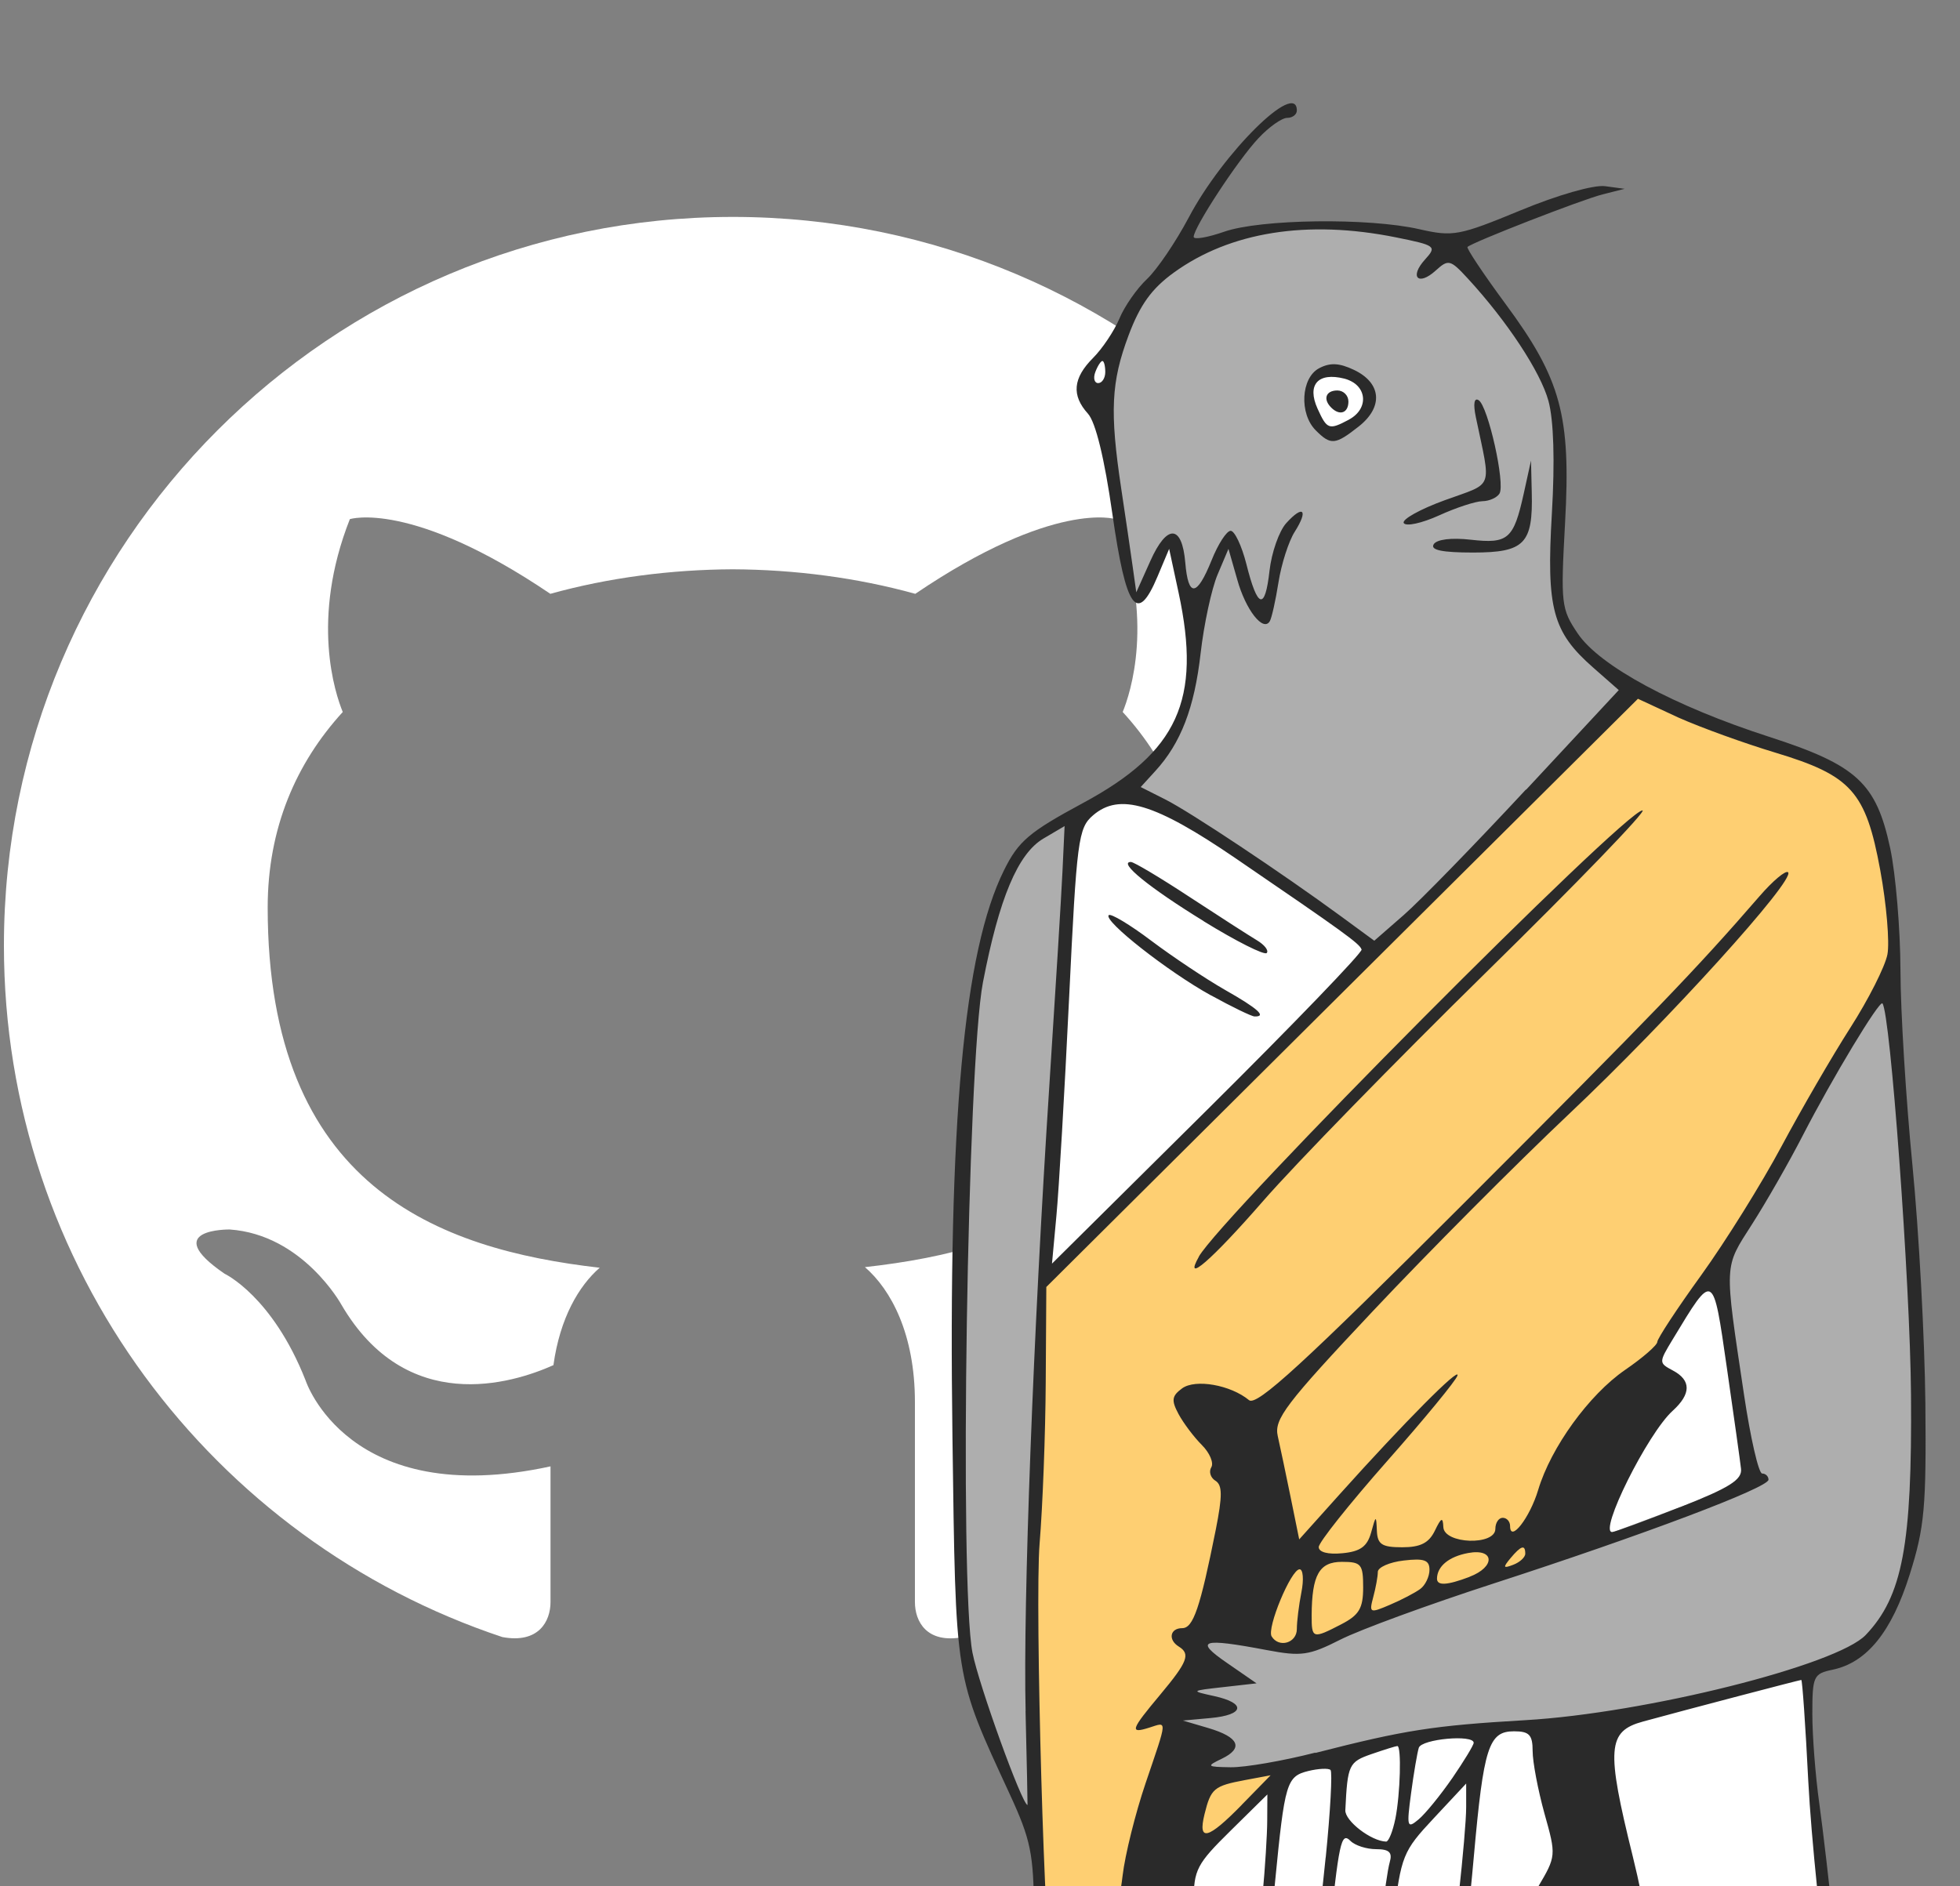 <?xml version="1.0" encoding="UTF-8" standalone="no"?>
<svg
   xmlns:dc="http://purl.org/dc/elements/1.1/"
   xmlns:cc="http://creativecommons.org/ns#"
   xmlns:rdf="http://www.w3.org/1999/02/22-rdf-syntax-ns#"
   xmlns:svg="http://www.w3.org/2000/svg"
   xmlns="http://www.w3.org/2000/svg"
   xmlns:sodipodi="http://sodipodi.sourceforge.net/DTD/sodipodi-0.dtd"
   xmlns:inkscape="http://www.inkscape.org/namespaces/inkscape"
   viewBox="30 -2 266 256"
   version="1.1"
   id="svg35"
   sodipodi:docname="home-banner.svg"
   inkscape:version="0.92.2 5c3e80d, 2017-08-06">
  <rect x="30" y="-2" width="266" height="256" fill="#808080" stroke="none"/>
  <sodipodi:namedview
     pagecolor="#ffffff"
     bordercolor="#666666"
     borderopacity="1"
     objecttolerance="10"
     gridtolerance="10"
     guidetolerance="10"
     inkscape:pageopacity="0"
     inkscape:pageshadow="2"
     inkscape:window-width="1366"
     inkscape:window-height="660"
     id="namedview37"
     showgrid="false"
     inkscape:zoom="1.28"
     inkscape:cx="-62.253878"
     inkscape:cy="153.88064"
     inkscape:window-x="67"
     inkscape:window-y="0"
     inkscape:window-maximized="0"
     inkscape:current-layer="svg35" />
  <defs
     id="defs7">
    <linearGradient
       id="grad1"
       x1="0%"
       y1="0%"
       x2="100%"
       y2="0%"
       gradientTransform="rotate(45)">
      <stop
         offset="0%"
         style="stop-color:#49aac3;stop-opacity:1"
         id="stop2" />
      <stop
         offset="100%"
         style="stop-color:#00617a;stop-opacity:1"
         id="stop4" />
    </linearGradient>
  </defs>
  <path
     id="path932"
     d="m 129.441,27.444 c -54.614,0 -98.909,44.286 -98.909,98.909 0,43.701 28.337,80.775 67.645,93.856 4.937,0.915 6.536,-2.151 6.536,-4.756 V 197.039 C 77.201,203.023 71.472,185.368 71.472,185.368 66.972,173.936 60.485,170.894 60.485,170.894 c -8.976,-6.141 0.684,-6.009 0.684,-6.009 9.932,0.692 15.158,10.196 15.158,10.196 8.819,15.117 23.136,10.748 28.782,8.218 0.882,-6.388 3.445,-10.756 6.281,-13.221 -21.966,-2.514 -45.061,-10.995 -45.061,-48.886 0,-10.806 3.866,-19.625 10.188,-26.549 -1.022,-2.497 -4.41,-12.561 0.964,-26.178 0,0 8.308,-2.654 27.208,10.138 7.888,-2.192 16.345,-3.289 24.752,-3.33 8.407,0.041 16.872,1.137 24.777,3.33 18.883,-12.792 27.175,-10.138 27.175,-10.138 5.382,13.625 1.995,23.689 0.973,26.178 6.347,6.924 10.179,15.751 10.179,26.549 0,37.989 -23.136,46.355 -45.16,48.803 3.544,3.066 6.783,9.083 6.783,18.315 v 27.142 c 0,2.629 1.583,5.72 6.602,4.748 39.275,-13.097 67.579,-50.163 67.579,-93.848 0,-54.622 -44.286,-98.909 -98.909,-98.909 z"
     inkscape:connector-curvature="0"
     style="fill:#ffffff;stroke-width:8.242" />
  <svg
     width="370"
     height="500"
     viewBox="0 0 370 500"
     version="1.1"
     id="svg33">
    <g
       transform="translate(-28,-6)"
       id="g31">
      <path
         d="m 400.02,359.60 -99.37,-7.03 -88.89,3.59 L 138.75,365 l -79.82,15.17 -59.82,16.25 0,125 401.96,0 z"
         fill="#fecf72"
         id="path13" />
      <path
         d="m 197.43,475.86 -5.88,-6.77 0.42,-4.36 31.20,-20.56 -17.86,-169.24 -16.54,-48.73 -0.12,-74.11 4.67,-26.13 4.79,-7.95 14.89,-9.09 5.30,-6.69 2.27,-13.51 -3.66,-10.98 -5.05,7.67 -4.29,-28.72 5.68,-13.85 13.66,-7.57 18.65,-0.41 12.02,4.26 11.52,19.28 0.34,29.57 9.75,10.13 35.67,42.39 3.78,63.13 -2.77,16.16 -5.42,8.71 -5.93,1.38 -2.65,4.92 3.62,90.77 2.76,33.39 6.51,32.94 -24.28,111.42 -6.96,2.32 -8.89,-6.62 23.00,-34.53 -17.85,-73.75 L 268.75,330.98 253.07,330.69 233.91,470.30 z"
         fill="#aeaeae"
         id="path15" />
      <rect
         idx="occhioL"
         style="fill:#ffffff;stroke:none"
         width="2.39"
         height="3.34"
         x="206.22"
         y="52.83"
         id="rect17" />
      <path
         d="m 239.65,63.41 -4.54,-4.76 2.62,-4.73 6.91,3.44 z"
         fill="#ffffff"
         id="path19" />
      <path
         d="m 290.79,503.07 -13.19,-10.48 20.39,-27.46 -17.80,-71.91 17.67,2.84 16.47,-6.62 5.49,28.91 3.72,31.44 5.11,27.71 -1.76,3.47 z"
         fill="#b58d65"
         id="path21" />
      <path
         d="m 192.93,462.42 14.52,12.12 32.57,-5.68 3.40,-7.57 2.14,-76.51 -9.47,2.52 -15.15,-3.40 -5.42,-4.54 3.40,65.65 z"
         fill="#b58d65"
         id="path23" />
      <path
         d="m 296.07,204.82 -61.25,22.85 -14.28,-2.14 -4.10,20.71 34.46,-6.60 21.90,-2.18 30.41,-6.38 2.14,32.32 7.5,54.28 -1.96,5.71 -28.92,6.42 -53.92,1.07 -18.57,-2.14 -3.75,-5.71 -4.64,-50 -1.42,-96.60 4.28,-61.42 7.29,-4.73 76.45,50.45 z"
         fill="#ffffff"
         id="path25" />
      <path
         d="m 233.97,243.21 -34.34,29.67 -1.64,-66.16 1.76,-29.04 80.43,-80.30 25.75,10.60 5.93,4.41 3.78,21.33 -49.24,82.57 -34.59,11.61 -12.37,-2.65 -3.03,21.59 z"
         fill="#fecf72"
         id="path27" />
      <path
         d="m 282,505.10 c 0,-0.49 -1.8,-1.61 -4,-2.49 -2.2,-0.88 -4,-2.10 -4,-2.71 0,-2.39 6.68,-13.49 11.03,-18.32 C 290.18,475.86 296,466.76 296,464.41 c 0,-0.85 -1.09,-5.90 -2.43,-11.23 -1.33,-5.32 -3.13,-13.05 -4.00,-17.18 -0.86,-4.12 -2.92,-12.45 -4.57,-18.5 -1.65,-6.05 -3.40,-13.25 -3.89,-16 -0.48,-2.75 -1.78,-9.27 -2.87,-14.5 -1.09,-5.22 -2.75,-13.77 -3.68,-19 -0.93,-5.22 -1.91,-10.28 -2.18,-11.25 -0.42,-1.52 -1.85,-1.75 -11.30,-1.75 l -10.81,0 -1.18,11.75 c -0.65,6.46 -1.61,15.35 -2.13,19.75 -0.52,4.4 -1.20,22.17 -1.51,39.5 -0.65,37.22 -1.16,41.04 -5.69,43.37 -3.31,1.69 -26.05,5.51 -37.95,6.36 -5.74,0.41 -6.75,0.24 -6.75,-1.12 0,-0.88 -0.33,-1.62 -0.75,-1.64 -0.41,-0.01 -1.58,-1.17 -2.59,-2.56 -1.55,-2.13 -1.66,-2.97 -0.66,-5.37 1.37,-3.30 9.47,-9.83 19.85,-16.00 l 7.32,-4.34 -0.65,-20.08 c -0.65,-20.06 -3.00,-55.61 -4.15,-62.79 C 212.75,358.06 212.66,358 208.34,358 191.78,358 130.47,366.48 92,374.09 72.13,378.02 32.49,387.66 14.58,392.92 2.69,396.41 -1.73,397.24 0.08,395.63 1.82,394.09 58.98,379.34 81.5,374.63 c 34.74,-7.27 77.93,-13.80 113.49,-17.14 9.62,-0.90 17.58,-1.73 17.69,-1.84 0.11,-0.11 -0.14,-5.76 -0.56,-12.55 -0.73,-11.81 -0.88,-12.43 -3.42,-14.28 -3.39,-2.47 -4.22,-5.94 -5.68,-23.79 -2.03,-24.85 -2.77,-31.23 -3.71,-31.87 -0.50,-0.34 -0.94,-4.67 -0.98,-9.62 -0.06,-7.94 -0.44,-9.82 -3.29,-16 -7.55,-16.39 -7.32,-14.95 -7.78,-48.5 -0.58,-42.83 1.51,-65.87 7.01,-76.94 1.95,-3.93 3.40,-5.16 10.67,-9.08 12.92,-6.95 16.14,-14.01 13.02,-28.53 L 216.67,78.5 l -1.58,3.76 c -2.77,6.58 -4.27,4.49 -6.13,-8.54 -1.07,-7.51 -2.27,-12.42 -3.31,-13.57 -2.25,-2.49 -2.04,-4.82 0.69,-7.56 1.27,-1.27 2.88,-3.68 3.58,-5.35 0.69,-1.66 2.37,-4.08 3.74,-5.36 1.36,-1.28 3.91,-5.04 5.66,-8.34 C 223.96,24.74 234,14.82 234,19 c 0,0.55 -0.59,1 -1.31,1 -0.72,0 -2.47,1.23 -3.89,2.75 C 226.03,25.67 220,34.88 220,36.15 c 0,0.41 1.85,0.10 4.12,-0.69 4.92,-1.73 19.64,-1.93 26.54,-0.34 4.53,1.03 5.35,0.88 13.66,-2.55 5.06,-2.10 9.97,-3.50 11.5,-3.30 l 2.66,0.36 -3,0.76 c -2.84,0.72 -17.63,6.48 -18.32,7.13 -0.17,0.16 2.14,3.64 5.15,7.72 7.55,10.21 8.90,15.17 8.09,29.76 -0.60,10.98 -0.53,11.65 1.73,15 2.98,4.40 13.05,9.84 25.96,14.01 11.92,3.85 14.54,6.26 16.44,15.14 0.74,3.48 1.37,10.94 1.39,16.56 0.01,5.62 0.75,17.55 1.63,26.5 0.87,8.94 1.66,23.46 1.75,32.26 0.13,14.11 -0.11,16.85 -2.12,23.23 -2.45,7.80 -5.82,11.97 -10.47,12.94 -2.59,0.54 -2.75,0.88 -2.75,6.00 0,2.98 0.42,8.44 0.94,12.12 0.51,3.68 1.44,11.64 2.05,17.69 0.61,6.05 1.74,14.6 2.51,19 1.71,9.84 3.77,27.79 3.71,32.46 -0.03,3.24 -2.21,6.19 -5.33,7.23 -0.74,0.24 -0.85,4.50 -0.36,13.89 l 0.71,13.53 24.62,1.21 c 37.04,1.82 68.09,4.52 66.81,5.79 -0.28,0.28 -8.76,-0.20 -18.85,-1.07 -23.67,-2.05 -49.75,-3.54 -62.08,-3.55 -11.48,-0.01 -10.79,-1.47 -7.36,15.60 1.31,6.53 3.12,16.15 4.04,21.38 0.91,5.22 2.37,12.2 3.25,15.5 0.87,3.3 1.92,10.95 2.33,17 0.73,10.93 2.31,20.41 6.04,36.28 1.06,4.55 1.94,10.66 1.94,13.56 0,5.87 -1.31,7.59 -10,13.11 -2.47,1.57 -6.45,4.19 -8.84,5.82 -2.38,1.63 -8.64,5.15 -13.91,7.83 C 287.27,505.69 282,507.16 282,505.10 z m 4.11,-5.29 c -3.82,-3.41 -7.98,-4.63 -9.20,-2.69 -1.46,2.31 -1.02,2.95 1.60,2.29 2.10,-0.52 2.40,-0.34 1.83,1.13 -0.57,1.50 -0.27,1.66 2.06,1.07 2.43,-0.61 2.67,-0.46 2.09,1.36 -0.60,1.90 -0.45,1.96 2.02,0.82 l 2.67,-1.22 -3.09,-2.76 z m 9.88,-0.31 c 2.71,-1.37 10.83,-6.33 18.04,-11.02 l 13.10,-8.52 -0.42,-7.22 c -0.40,-6.83 -1.43,-12.67 -5.84,-32.90 -1.04,-4.77 -1.91,-11.97 -1.93,-16 -0.02,-4.02 -0.44,-9.11 -0.92,-11.31 -0.48,-2.2 -1.66,-7.82 -2.62,-12.5 -0.95,-4.67 -1.82,-8.61 -1.92,-8.76 -0.10,-0.14 -2.83,0.97 -6.08,2.49 -4.97,2.32 -7.08,2.73 -13.40,2.58 -4.12,-0.09 -8.65,-0.61 -10.05,-1.14 l -2.55,-0.97 0.96,5.15 c 0.52,2.83 2.87,12.35 5.21,21.15 2.33,8.8 4.75,19.15 5.38,23 1.01,6.25 4.66,19.24 5.74,20.47 0.23,0.25 0.82,-0.17 1.31,-0.97 0.57,-0.92 0.45,-1.72 -0.30,-2.22 -0.90,-0.58 -0.86,-0.98 0.15,-1.65 0.90,-0.58 1.00,-1.09 0.29,-1.53 -0.58,-0.36 -0.84,-1.23 -0.57,-1.93 0.26,-0.70 -0.64,-2.59 -2.03,-4.20 -2.27,-2.65 -2.35,-3.00 -0.78,-3.62 0.95,-0.37 1.17,-0.72 0.48,-0.75 -1.87,-0.10 -1.50,-1.85 0.5,-2.38 1.57,-0.41 1.56,-0.46 -0.10,-0.57 -1.21,-0.07 -1.65,-0.63 -1.28,-1.61 0.31,-0.82 0.10,-1.5 -0.47,-1.5 -0.57,0 -0.86,-0.56 -0.63,-1.25 0.23,-0.68 -0.29,-1.80 -1.16,-2.48 -1.40,-1.08 -1.41,-1.34 -0.08,-2.23 1.28,-0.86 1.25,-1.00 -0.25,-1.01 -0.96,-0.00 -1.75,-0.43 -1.75,-0.94 0,-0.50 0.78,-1.13 1.75,-1.38 1.31,-0.34 1.19,-0.48 -0.5,-0.57 -3.09,-0.15 -2.82,-1.73 0.5,-2.95 l 2.75,-1.00 -2.75,-0.07 c -1.66,-0.04 -2.75,-0.63 -2.75,-1.49 0,-0.77 -0.56,-1.64 -1.25,-1.93 -0.75,-0.31 -0.35,-0.78 1.01,-1.20 l 2.26,-0.68 -2.02,-1.75 c -1.22,-1.06 -1.78,-2.39 -1.40,-3.37 0.38,-0.99 0.10,-1.63 -0.73,-1.65 -0.89,-0.02 -0.69,-0.53 0.58,-1.5 1.89,-1.43 1.88,-1.46 -0.30,-1.46 -1.24,0 -1.97,-0.44 -1.63,-1 0.33,-0.55 0.14,-1 -0.44,-1 -1.74,0 -1.19,-1.81 0.69,-2.31 1.31,-0.34 1.19,-0.48 -0.5,-0.57 -1.23,-0.06 -2.25,-0.53 -2.25,-1.04 0,-0.51 1.01,-1.12 2.25,-1.37 l 2.25,-0.44 -2.25,-0.74 c -4.05,-1.34 -2.36,-2.01 4.49,-1.79 3.71,0.11 6.92,0.22 7.14,0.25 0.95,0.09 -5.99,6.03 -7.05,6.03 -0.64,0 -0.92,0.25 -0.61,0.55 0.30,0.30 2.17,-0.11 4.14,-0.93 2.11,-0.88 3.82,-1.11 4.16,-0.55 0.31,0.51 0.11,0.93 -0.44,0.93 -0.56,0 -0.79,0.59 -0.51,1.32 0.28,0.73 -0.52,1.86 -1.78,2.52 -2.22,1.15 -2.21,1.17 0.45,0.65 1.55,-0.30 2.75,-0.09 2.75,0.47 0,0.56 -0.36,1.01 -0.80,1.01 -0.44,0 -1.68,0.69 -2.75,1.55 -1.84,1.47 -1.82,1.49 0.41,0.40 1.66,-0.80 2.66,-0.83 3.41,-0.08 0.74,0.74 0.35,1.34 -1.35,2.02 -2.39,0.95 -2.39,0.96 -0.16,1.03 3.27,0.09 2.75,1.60 -1,2.88 l -3.25,1.10 3.25,-0.54 c 3.96,-0.66 4.27,0.80 0.5,2.38 l -2.75,1.15 3.25,-0.53 c 3.73,-0.62 4.32,0.79 1,2.39 l -2.25,1.08 2.30,0.06 c 1.26,0.03 2.05,0.47 1.74,0.98 -0.31,0.50 5e-5,1.10 0.69,1.34 0.72,0.24 -0.23,1.37 -2.24,2.65 l -3.5,2.22 3.5,-0.62 3.5,-0.62 -2.5,2.14 -2.5,2.14 3.25,-0.55 c 3.63,-0.62 4.11,0.01 1.5,2.00 -1.65,1.25 -1.64,1.33 0.10,1.36 1.20,0.02 1.66,0.54 1.30,1.48 -0.37,0.96 -0.07,1.26 0.89,0.89 0.79,-0.30 1.44,-0.05 1.44,0.55 0,0.60 -0.33,1.12 -0.75,1.13 -0.41,0.01 -1.59,1.19 -2.62,2.60 l -1.87,2.57 3.12,-0.68 c 2.73,-0.60 3.12,-0.42 3.12,1.42 0,1.16 -0.67,2.36 -1.5,2.68 -2.02,0.77 -1.89,2.11 0.25,2.63 1.44,0.34 1.31,0.61 -0.75,1.50 l -2.5,1.08 2.75,0.06 c 3.28,0.07 3.72,2.00 0.5,2.19 l -2.25,0.13 2.26,0.43 c 1.24,0.23 2.02,0.81 1.74,1.28 -0.28,0.46 0.82,1.14 2.47,1.50 3.82,0.83 5.40,3.00 1.66,2.28 -1.45,-0.27 -2.64,-0.11 -2.64,0.35 0,0.47 0.56,0.86 1.25,0.86 0.68,3.8e-4 1.31,1.15 1.39,2.57 0.14,2.47 -0.01,2.54 -4,1.88 l -4.14,-0.68 2.25,2.42 c 2.98,3.22 2.85,4.24 -0.28,2.18 l -2.53,-1.65 1.76,3.07 c 1.99,3.47 1.22,5.26 -1.22,2.81 -0.89,-0.89 -2.37,-1.61 -3.29,-1.61 -1.20,0.00 -0.83,0.67 1.32,2.41 1.65,1.32 2.66,2.74 2.25,3.15 -0.40,0.41 -1.56,0.00 -2.57,-0.91 -1.00,-0.91 -2.69,-1.65 -3.75,-1.64 -1.47,0.01 -1.17,0.49 1.32,2.09 1.78,1.14 3.25,2.48 3.25,2.98 0,1.19 -0.16,1.16 -3.90,-0.70 -1.76,-0.88 -3.47,-1.34 -3.78,-1.03 -0.31,0.31 0.61,1.10 2.06,1.76 1.44,0.65 2.62,1.57 2.62,2.03 0,1.17 -1.10,0.99 -4,-0.66 -3.97,-2.27 -4.59,-1.73 -1.60,1.39 1.56,1.63 2.33,3.15 1.77,3.50 -0.54,0.33 -1.14,0.22 -1.33,-0.25 -0.18,-0.48 -1.46,-1.18 -2.83,-1.55 -2.44,-0.66 -2.45,-0.64 -0.5,0.93 1.1,0.89 2.67,2.00 3.49,2.47 0.82,0.47 1.22,1.12 0.89,1.45 -0.32,0.32 -2.57,-0.53 -4.99,-1.91 -2.41,-1.38 -5.18,-2.51 -6.14,-2.52 -0.96,-0.00 -1.75,-0.51 -1.75,-1.11 0,-0.60 0.67,-0.84 1.5,-0.53 0.82,0.31 1.5,0.13 1.5,-0.39 0,-0.53 1.21,-0.96 2.69,-0.96 2.53,0 2.57,-0.08 0.80,-1.37 -1.73,-1.27 -1.75,-1.50 -0.26,-3 0.89,-0.89 2.66,-1.65 3.94,-1.70 1.27,-0.04 1.75,-0.30 1.07,-0.58 C 292.56,482.65 292.66,481 294.38,481 c 0.76,0 1.32,-0.78 1.25,-1.75 -0.07,-0.96 0.31,-1.69 0.86,-1.63 0.55,0.06 2.57,0.39 4.5,0.72 l 3.5,0.60 -2.64,-2.22 c -2.06,-1.74 -2.46,-2.69 -1.82,-4.37 0.45,-1.18 1.30,-2.44 1.89,-2.80 2.04,-1.26 1.12,-3.54 -1.43,-3.54 -1.98,0 -3.43,1.40 -6.98,6.75 -2.46,3.71 -6.73,9.58 -9.49,13.05 -2.75,3.46 -5.01,6.67 -5.01,7.12 0,0.45 1.29,1.35 2.88,2.01 1.58,0.65 4.14,2.51 5.68,4.12 1.54,1.61 2.96,2.92 3.15,2.92 0.19,0 2.56,-1.12 5.28,-2.50 z M 204,474.22 c 0,-1.64 -3.14,-5.15 -6.48,-7.21 -3.61,-2.23 -5.51,-2.00 -5.51,0.65 0,1.15 0.63,1.38 2.5,0.92 2.92,-0.73 3.21,0.10 0.75,2.11 -1.59,1.30 -1.51,1.38 1,0.99 1.51,-0.23 2.75,-0.03 2.75,0.43 0,0.47 -0.45,0.86 -1,0.86 -0.55,0 -1,0.45 -1,1 0,0.55 1.57,1 3.5,1 1.92,0 3.5,-0.34 3.5,-0.77 z m 20,-3.20 c 12.41,-1.83 13.71,-2.22 16.14,-4.90 2.46,-2.71 2.68,-3.71 3.24,-15.25 0.32,-6.79 0.72,-24.07 0.88,-38.40 l 0.28,-26.05 -3.67,0.98 c -4.65,1.24 -19.15,-1.42 -22.13,-4.06 -2.03,-1.80 -2.04,-1.79 -1.41,4.68 0.34,3.57 0.92,17.86 1.30,31.75 0.62,23.46 0.80,25.25 2.48,25.25 1.27,0 1.62,-0.48 1.17,-1.65 -0.53,-1.40 -0.11,-1.56 2.78,-1.07 l 3.41,0.58 -3.5,-1.58 c -3.45,-1.56 -3.47,-1.59 -1,-2.24 l 2.5,-0.65 -2.79,-0.95 -2.79,-0.95 2.08,-2.23 C 225.07,432.00 225.07,432 223.03,432 221.91,432 221,431.57 221,431.06 c 0,-0.51 1.68,-0.73 3.75,-0.49 l 3.75,0.44 -3,-1.14 c -3.95,-1.51 -4.21,-1.81 -2.47,-2.91 0.99,-0.63 1.06,-0.93 0.22,-0.94 C 222.56,426.00 222,425.55 222,425 c 0,-0.55 1.68,-1.04 3.75,-1.09 l 3.75,-0.09 -3.25,-0.93 c -3.73,-1.07 -4.32,-2.84 -1,-2.96 2.03,-0.07 1.99,-0.17 -0.50,-1.08 -3.28,-1.19 -2.70,-2.79 1.06,-2.93 2.61,-0.09 2.59,-0.13 -0.55,-1.14 -3.75,-1.20 -4.27,-2.70 -1,-2.86 2.03,-0.10 2.05,-0.16 0.25,-0.59 -2.90,-0.69 -4.29,-2.28 -2,-2.28 1.47,0 1.63,-0.26 0.7,-1.2 -2.03,-2.03 -1.35,-2.8 2.5,-2.8 3.77,0 3.64,-1.45 -0.2,-2.19 -1.14,-0.22 -1.94,-1.11 -1.86,-2.09 0.07,-0.94 -0.28,-1.71 -0.80,-1.71 -0.52,0 -0.66,-0.45 -0.32,-1.00 0.34,-0.55 -0.07,-1.27 -0.93,-1.60 -2.43,-0.93 -0.78,-2.38 2.73,-2.41 l 3.19,-0.02 -4.31,-1.96 c -2.49,-1.13 -4.04,-2.41 -3.66,-3.02 0.46,-0.74 1.07,-0.72 2.03,0.07 0.75,0.62 3.13,1.66 5.28,2.29 4.82,1.42 5.49,2.97 1.59,3.69 l -2.94,0.54 3.5,0.73 c 2.50,0.52 3.10,0.98 2.12,1.59 -0.75,0.47 -1.06,1.35 -0.69,1.97 0.37,0.61 0.09,1.12 -0.62,1.15 -0.71,0.02 -0.05,0.71 1.47,1.54 3.39,1.84 2.69,3.38 -1.58,3.48 -2.46,0.05 -2.75,0.23 -1.29,0.81 2.50,0.98 3.15,6.10 0.78,6.14 -1.53,0.02 -1.52,0.12 0.06,1.04 0.96,0.56 1.75,1.44 1.75,1.96 0,0.52 -0.78,0.96 -1.75,0.98 -1.66,0.02 -1.66,0.07 0,1.04 0.96,0.56 1.75,1.41 1.75,1.89 0,0.48 -0.78,1.08 -1.75,1.33 -1.31,0.34 -1.19,0.48 0.5,0.57 1.28,0.06 2.25,0.76 2.25,1.61 0,0.88 -0.92,1.50 -2.25,1.51 -1.67,0.01 -1.89,0.24 -0.87,0.88 0.75,0.48 1.08,1.34 0.72,1.92 -0.35,0.57 0.12,1.48 1.07,2.01 1.37,0.76 1.47,1.25 0.52,2.40 -0.65,0.79 -0.86,1.77 -0.45,2.17 0.40,0.40 -0.13,1.37 -1.19,2.15 C 228.41,437.41 228.15,438 228.91,438 c 0.71,0 1.05,0.63 0.76,1.40 -0.29,0.77 -0.26,1.67 0.05,1.99 0.32,0.32 0.71,1.72 0.86,3.09 0.23,2.22 -0.03,2.44 -2.41,1.96 -1.94,-0.39 -1.65,-0.08 1.06,1.10 2.06,0.90 3.75,2.06 3.75,2.57 0,0.53 -0.82,0.48 -1.93,-0.10 -2.77,-1.48 -3.51,-1.27 -1.98,0.56 0.72,0.87 1.45,2.46 1.62,3.53 0.27,1.78 0.00,1.73 -3.39,-0.57 -4.15,-2.82 -5.55,-2.60 -2.80,0.43 1.00,1.10 1.46,2.34 1.02,2.75 -0.43,0.40 -1.00,0.17 -1.24,-0.51 -0.24,-0.69 -1.42,-1.73 -2.61,-2.30 -2.08,-1.00 -2.09,-0.98 -0.23,0.50 3.17,2.54 0.94,2.96 -2.54,0.47 -3.13,-2.23 -3.16,-1.26 -0.06,2.33 2.05,2.39 0.63,2.19 -3.02,-0.40 l -3.03,-2.15 1.74,2.65 c 1.99,3.03 1.10,3.48 -1.80,0.90 -1.91,-1.69 -1.93,-1.68 -0.82,0.43 1.47,2.81 1.45,2.98 -0.48,3.72 -0.89,0.34 -2.31,0.05 -3.16,-0.64 -1.34,-1.11 -1.39,-0.99 -0.37,0.91 2.43,4.56 0.69,4.49 -4.40,-0.18 -2.54,-2.32 -3.27,-3.5 -2.19,-3.5 0.89,0 2.32,-0.70 3.18,-1.56 0.86,-0.86 2.08,-1.24 2.72,-0.84 0.64,0.39 0.89,0.28 0.55,-0.25 -0.87,-1.40 2.97,-4.39 4.77,-3.70 0.83,0.32 1.51,0.08 1.51,-0.52 0,-0.60 0.61,-1.10 1.37,-1.10 0.75,0 1.94,-0.68 2.64,-1.52 0.72,-0.87 2.04,-1.27 3.12,-0.93 2.43,0.77 2.38,-0.19 -0.08,-1.51 -2.22,-1.19 -8.65,2.20 -20.33,10.72 l -6.77,4.94 3.98,2.63 c 2.19,1.45 4.98,3.98 6.19,5.62 1.56,2.11 2.81,2.84 4.28,2.51 1.14,-0.25 8.15,-1.36 15.57,-2.46 z m 82.75,-78.97 c 3.43,-1.62 6.25,-3.31 6.25,-3.74 0.00,-0.43 -1.33,-7.99 -2.96,-16.79 -1.63,-8.8 -3.51,-22.64 -4.16,-30.76 -1.02,-12.66 -1.42,-14.70 -2.78,-14.30 -6.64,1.91 -11.67,2.86 -21.24,4.05 -6.05,0.74 -11.22,1.57 -11.47,1.82 -0.42,0.42 1.36,11.20 5.10,30.69 0.79,4.12 1.90,10.65 2.47,14.5 1.31,8.88 2.81,14.23 4.25,15.12 2.02,1.25 7.19,2.16 12.80,2.27 4.16,0.07 7.01,-0.61 11.75,-2.85 z m -25.47,-49.64 c 0.33,-0.33 1.19,-0.36 1.91,-0.07 0.79,0.31 0.56,0.55 -0.60,0.60 -1.05,0.04 -1.64,-0.19 -1.31,-0.52 z m -3.76,-1.38 c -0.35,-0.56 0.05,-0.73 0.94,-0.39 1.73,0.66 2.04,1.38 0.61,1.38 -0.51,0 -1.21,-0.44 -1.55,-0.98 z m 7.58,0.73 c 0.23,-0.13 1.99,-1.6 3.91,-3.25 l 3.49,-3 -2.93,3.25 c -1.61,1.78 -3.37,3.25 -3.91,3.25 -0.53,0 -0.78,-0.11 -0.55,-0.25 z m -41.77,43.15 c 2.15,-0.98 2.47,-1.90 2.97,-8.75 0.75,-10.21 4.59,-42.16 5.17,-43.10 0.46,-0.75 -19.40,-2.03 -31.65,-2.04 l -6.68,-0.00 0.52,11.25 c 1.00,21.54 3.04,36.89 5.18,39.04 3.67,3.67 19.26,5.97 24.46,3.60 z M 230,345.29 c 0.82,-0.30 2.4,-1.28 3.5,-2.17 1.98,-1.60 1.98,-1.60 0.09,0.63 -1.04,1.23 -2.62,2.21 -3.5,2.17 -1.35,-0.06 -1.36,-0.16 -0.09,-0.63 z m -10.02,-1.81 c -0.69,-0.83 -1.07,-1.71 -0.83,-1.95 0.23,-0.23 0.97,0.44 1.65,1.52 1.45,2.32 0.96,2.57 -0.81,0.43 z m 51.75,9.09 c 0.12,-0.11 -0.42,-3.77 -1.24,-8.13 C 267.92,330.68 268.97,332 260.60,332 l -7.35,0 -0.59,3.75 c -0.32,2.06 -0.89,6.91 -1.25,10.79 l -0.65,7.04 10.37,-0.40 c 5.70,-0.22 10.48,-0.49 10.61,-0.60 z m 12.20,-24.08 c 14.75,-2.09 25.86,-5.24 27.17,-7.69 0.74,-1.39 0.75,-4.41 0.02,-10.13 -0.57,-4.48 -1.27,-10.17 -1.56,-12.64 -0.29,-2.47 -1.63,-12.15 -2.99,-21.5 -1.35,-9.35 -2.77,-23.18 -3.16,-30.75 -0.38,-7.56 -0.81,-13.75 -0.95,-13.75 -0.22,0 -15.58,4.03 -21.46,5.64 -4.86,1.32 -5.04,3.64 -1.40,18.35 1.76,7.14 2.45,12.19 2.16,15.80 l -0.43,5.30 3.02,-5.24 c 1.66,-2.88 3.20,-4.71 3.41,-4.07 0.61,1.84 -8.43,16.29 -14.39,22.98 -7.37,8.27 -13.93,11.44 -24.89,12.01 -4.97,0.26 -9.76,-0.05 -12.10,-0.79 C 231.95,300.60 220,293.21 220,291.88 c 0,-1.33 0.23,-1.21 7.26,3.49 10.29,6.90 21.71,7.99 33.23,3.18 4.47,-1.86 6.98,-3.83 12.03,-9.45 l 3.94,-4.38 -5.06,2.56 c -11.19,5.67 -20.90,6.79 -36.04,4.17 -13.80,-2.39 -22.73,-9.26 -25.50,-19.64 l -1.24,-4.64 -3.36,2.56 c -3.83,2.92 -3.74,-1.39 -0.71,33.25 1.93,22.11 2.33,23.43 7.74,25.35 6.00,2.12 56.92,2.21 71.63,0.12 z M 238,318.32 c -5.01,-0.51 -17.23,-3.42 -19,-4.51 -1.82,-1.13 2.44,-0.57 12.5,1.62 9.53,2.09 18.77,1.95 30.84,-0.46 12.76,-2.55 19.96,-6.09 30.39,-14.96 4.53,-3.85 8.55,-7.00 8.94,-7.00 1.44,0 -6.41,7.35 -13.94,13.05 -8.78,6.65 -15.60,9.20 -30.73,11.49 -9.27,1.40 -11.82,1.50 -19,0.77 z m 5.45,-38.19 c -1.39,-1.27 -6.45,-2.30 -6.45,-1.31 0,1.54 1.28,2.18 4.36,2.18 1.78,0 2.64,-0.35 2.08,-0.87 z M 254,278.96 c 0,-1.70 -0.31,-1.86 -1.93,-1 -1.06,0.56 -2.83,1.03 -3.94,1.03 -1.10,0 -2.28,0.45 -2.62,1 -0.37,0.61 1.15,1 3.94,1 3.91,0 4.55,-0.28 4.55,-2.03 z m 10.20,-0.04 c 5.70,-1.49 6.79,-3.16 6.79,-10.40 0,-9.49 -0.65,-10.30 -4.22,-5.26 -1.65,2.33 -4.70,6.05 -6.76,8.25 -2.06,2.2 -4.05,5.29 -4.42,6.87 -0.74,3.17 -1.25,3.13 8.63,0.54 z m -30.77,-3.68 C 230.63,272.77 229,273.04 229,275.97 c 0,1.13 1.07,2.22 2.75,2.79 3.91,1.33 4.88,-0.70 1.67,-3.53 z M 244.36,274.25 c 0.29,-2.06 0.81,-6.45 1.14,-9.75 0.33,-3.3 0.83,-6.78 1.11,-7.75 0.38,-1.31 -0.07,-1.75 -1.85,-1.75 -1.30,0 -2.87,-0.50 -3.49,-1.13 -1.26,-1.26 -1.56,0.12 -2.96,13.87 -0.83,8.22 -0.83,8.24 1.67,9.17 3.77,1.38 3.80,1.37 4.37,-2.66 z m 6.13,2.31 c 2.14,-0.89 3.62,-2.30 3.93,-3.75 0.77,-3.58 2.56,-19.93 2.56,-23.52 l 0.00,-3.20 -4.39,4.70 c -4.22,4.52 -4.43,5.05 -5.49,13.70 -1.22,9.98 -1.37,13.5 -0.57,13.5 0.29,0 2.07,-0.64 3.96,-1.43 z M 228,273.11 c 0,-1.65 -1.00,-3.70 -2.49,-5.11 -3.03,-2.84 -2.58,-3.76 0.76,-1.56 l 2.44,1.59 0.63,-6.76 c 0.35,-3.72 0.64,-8.32 0.64,-10.23 L 230,247.57 225,252.5 c -4.59,4.52 -5,5.30 -5,9.64 0,5.53 1.32,9.48 4.21,12.57 C 226.71,277.39 228,276.84 228,273.11 z m 9.92,-16.99 c 0.63,-6.25 0.92,-11.60 0.65,-11.87 -0.26,-0.26 -1.62,-0.20 -3.02,0.14 -2.95,0.74 -3.19,1.56 -4.51,15.09 l -0.96,9.98 2.71,2.83 2.71,2.83 0.63,-3.81 c 0.35,-2.09 1.15,-8.93 1.78,-15.19 z m 28.77,4.08 c 2.52,-4.26 2.52,-4.32 0.91,-10.06 C 266.72,246.96 266,243.16 266,241.68 266,239.48 265.54,239 263.47,239 c -3.44,0 -4.12,2.14 -5.45,17 -0.61,6.87 -1.37,13.4 -1.68,14.5 -0.84,3.00 7.26,-5.04 10.36,-10.29 z m -61.26,7.18 c 3.79,-3.17 4.38,-4.23 4.92,-8.77 0.33,-2.84 1.74,-8.49 3.12,-12.56 3.01,-8.87 2.98,-8.33 0.51,-7.55 -2.72,0.86 -2.55,0.34 1.5,-4.5 3.70,-4.43 4.11,-5.50 2.5,-6.5 -1.49,-0.92 -1.20,-2.5 0.46,-2.5 1.50,0 2.43,-2.73 4.56,-13.38 0.91,-4.60 0.90,-6.04 -0.05,-6.63 -0.67,-0.41 -0.92,-1.24 -0.56,-1.83 0.36,-0.59 -0.21,-1.95 -1.29,-3.03 -1.07,-1.07 -2.50,-2.97 -3.16,-4.20 -1.00,-1.87 -0.91,-2.45 0.49,-3.48 1.80,-1.31 6.57,-0.47 9.08,1.60 1.04,0.86 7.36,-4.93 29.13,-26.70 25.88,-25.88 31.50,-31.72 40.15,-41.70 1.82,-2.10 3.56,-3.56 3.88,-3.25 1.01,1.01 -16.24,20.07 -29.69,32.77 -7.20,6.80 -19.18,18.84 -26.63,26.76 -11.88,12.63 -13.46,14.71 -12.94,17 0.32,1.43 1.11,5.17 1.75,8.31 l 1.16,5.71 5.57,-6.21 c 8.68,-9.67 16.28,-17.33 15.91,-16.03 -0.18,0.65 -4.49,5.89 -9.58,11.65 -5.08,5.76 -9.25,10.99 -9.25,11.63 0,0.70 1.26,1.03 3.21,0.84 2.44,-0.23 3.37,-0.91 3.90,-2.81 0.65,-2.37 0.69,-2.38 0.78,-0.25 0.08,1.86 0.67,2.25 3.44,2.25 2.48,0 3.62,-0.58 4.43,-2.25 0.86,-1.79 1.09,-1.89 1.15,-0.5 0.08,2.32 7.06,2.56 7.06,0.25 0,-0.82 0.45,-1.5 1,-1.5 0.55,0 1,0.50 1,1.12 0,2.32 2.68,-1.12 3.81,-4.90 1.73,-5.78 6.90,-12.92 11.79,-16.29 2.41,-1.65 4.38,-3.37 4.38,-3.81 0,-0.43 2.68,-4.52 5.97,-9.07 3.28,-4.55 8.18,-12.41 10.88,-17.46 2.70,-5.05 6.91,-12.31 9.36,-16.13 2.44,-3.81 4.70,-8.28 5.02,-9.93 0.31,-1.64 -0.12,-6.80 -0.98,-11.47 -1.96,-10.64 -3.91,-12.81 -14.26,-15.93 -4.12,-1.24 -10.02,-3.37 -13.10,-4.74 L 280.29,98.85 240.14,138.77 200,178.69 l -0.08,12.90 c -0.04,7.09 -0.42,16.95 -0.83,21.90 -0.68,8.16 0.74,57.5 1.65,57.5 0.21,0 2.32,-1.62 4.70,-3.60 z m 15.26,-92.80 C 223.78,169.12 278.56,114 280.91,114 c 0.64,0 -8.90,9.89 -21.22,21.98 -12.31,12.09 -25.91,26.04 -30.23,31 -7.03,8.07 -10.93,11.46 -8.75,7.59 z M 247.37,250.87 c 0.67,-3.35 0.85,-9.87 0.27,-9.87 -0.19,0 -1.76,0.49 -3.5,1.09 -3.09,1.07 -3.26,1.44 -3.56,7.62 -0.07,1.45 3.51,4.21 5.54,4.26 0.34,0.00 0.90,-1.39 1.25,-3.11 z m -20.85,-1.89 3.92,-4.01 -3.47,0.65 c -4.22,0.79 -4.64,1.14 -5.50,4.63 -0.93,3.79 0.45,3.44 5.05,-1.26 z m 28.56,-3.60 C 256.68,243.04 258,240.88 258,240.56 c 0,-1.16 -7.07,-0.52 -7.45,0.68 -0.21,0.68 -0.69,3.47 -1.05,6.19 -0.61,4.55 -0.53,4.83 1.00,3.55 0.92,-0.76 2.98,-3.29 4.59,-5.62 z m -57.89,-9.12 c -0.35,-14.61 1.03,-51.25 3.21,-84.75 0.82,-12.65 1.63,-25.78 1.79,-29.19 l 0.29,-6.19 -2.87,1.69 c -3.47,2.05 -6.01,8.09 -8.21,19.51 -2.13,11.06 -3.23,81.75 -1.42,91.01 0.86,4.38 6.74,20.66 7.47,20.66 0.02,2.2e-4 -0.10,-5.73 -0.27,-12.75 z m 39.31,5.68 c 12.18,-3.12 16.02,-3.72 28.5,-4.45 16.28,-0.94 42.31,-7.46 46.21,-11.57 4.99,-5.25 6.30,-12.20 6.14,-32.62 -0.11,-15.05 -2.81,-51.92 -3.88,-53.10 -0.41,-0.45 -6.74,10.03 -10.80,17.91 -1.86,3.62 -4.96,9.04 -6.88,12.04 -3.85,6.03 -3.81,5.06 -1.11,23.11 0.88,5.91 1.99,10.75 2.47,10.75 0.47,0 0.86,0.38 0.86,0.84 0,1.08 -17.00,7.50 -37.41,14.12 -8.75,2.84 -18.06,6.25 -20.68,7.58 -4.26,2.16 -5.32,2.31 -9.97,1.43 -8.91,-1.69 -9.93,-1.35 -5.40,1.76 l 3.98,2.75 -4.5,0.51 c -4.47,0.50 -4.48,0.51 -1.25,1.22 4.38,0.96 4.11,2.56 -0.5,2.98 l -3.75,0.34 3.43,1.01 c 4.20,1.24 4.86,2.73 1.84,4.18 -2.12,1.02 -2.04,1.10 1.22,1.15 1.92,0.03 7.1,-0.86 11.5,-1.99 z M 234,225.12 c 0,-1.03 0.28,-3.28 0.62,-5 0.34,-1.71 0.23,-3.12 -0.25,-3.11 -1.16,0.01 -4.48,8.00 -3.79,9.11 C 231.57,227.73 234,227.02 234,225.12 z m 6.04,-0.65 C 242.45,223.22 243,222.31 243,219.47 243,216.31 242.74,216 240.11,216 c -3.07,0 -4.07,1.77 -4.10,7.25 -0.01,3.19 0.13,3.24 4.03,1.22 z M 250.75,219.68 c 0.68,-0.50 1.25,-1.68 1.25,-2.60 0,-1.32 -0.72,-1.59 -3.5,-1.26 -1.92,0.22 -3.50,0.92 -3.51,1.54 -0.00,0.62 -0.28,2.16 -0.62,3.42 -0.58,2.17 -0.47,2.22 2.26,1.05 1.58,-0.67 3.43,-1.64 4.12,-2.15 z m 6.68,-1.65 c 3.56,-1.35 3.42,-3.90 -0.18,-3.23 -2.60,0.48 -4.20,1.79 -4.23,3.46 -0.02,1.01 1.34,0.94 4.41,-0.22 z M 265,214.89 c 0,-1.28 -0.57,-1.10 -2.01,0.62 -1.05,1.27 -0.99,1.41 0.37,0.89 C 264.26,216.06 265,215.38 265,214.89 z m 21,-6.31 c 6.72,-2.64 8.45,-3.73 8.28,-5.21 -0.11,-1.02 -0.98,-7.19 -1.92,-13.71 -1.89,-13.13 -1.78,-13.07 -7.32,-3.91 -1.94,3.21 -1.94,3.24 -1.9e-4,4.28 2.50,1.33 2.48,3.18 -0.04,5.47 -3.40,3.08 -10.11,16.56 -8.19,16.45 0.38,-0.02 4.52,-1.54 9.19,-3.38 z m -43.23,-75.73 c -0.28,-0.78 -2.40,-2.32 -17.07,-12.34 -10.97,-7.49 -15.76,-8.94 -19.36,-5.84 -2.01,1.73 -2.21,3.29 -3.25,24.85 -0.61,12.65 -1.38,25.92 -1.72,29.5 l -0.60,6.5 21.14,-20.96 c 11.62,-11.53 21.02,-21.29 20.88,-21.68 z m -20.43,6.26 c -5.82,-3.21 -14.63,-10.13 -13.87,-10.89 0.27,-0.27 2.87,1.28 5.77,3.47 2.90,2.18 7.41,5.19 10.02,6.68 4.49,2.55 5.69,3.64 4,3.60 -0.41,-0.01 -3.07,-1.30 -5.92,-2.87 z m -0.97,-10.07 C 213.98,124.50 209.68,121 211.48,121 c 0.40,0 3.98,2.13 7.96,4.75 3.98,2.61 8.09,5.25 9.14,5.88 1.04,0.62 1.64,1.40 1.33,1.73 -0.31,0.33 -4.17,-1.61 -8.58,-4.33 z m 43.74,-17.84 12.58,-13.53 -3.48,-3.06 c -5.51,-4.84 -6.36,-7.99 -5.60,-20.89 0.42,-7.19 0.25,-12.65 -0.46,-15.29 -1.07,-3.94 -5.62,-10.84 -10.95,-16.63 -2.37,-2.57 -2.63,-2.64 -4.35,-1.08 -2.39,2.17 -3.62,0.88 -1.44,-1.51 1.61,-1.78 1.45,-1.90 -4.00,-3.00 -12.00,-2.41 -22.46,-0.74 -30.09,4.78 -3.02,2.18 -4.60,4.38 -6.16,8.54 -2.37,6.33 -2.56,10.35 -1.00,20.75 0.60,3.99 1.31,8.81 1.57,10.69 l 0.48,3.43 1.91,-4.26 c 2.26,-5.05 4.30,-4.95 4.74,0.23 0.40,4.76 1.57,4.65 3.57,-0.32 0.88,-2.2 2.04,-4 2.59,-4 0.54,0 1.50,2.03 2.13,4.51 1.52,6.07 2.53,6.36 3.14,0.92 0.28,-2.48 1.30,-5.40 2.28,-6.48 2.31,-2.55 3.03,-1.78 1.13,1.20 -0.81,1.28 -1.80,4.36 -2.19,6.83 -0.39,2.47 -0.92,4.85 -1.18,5.29 -0.89,1.51 -3.28,-1.54 -4.42,-5.66 L 224.72,78.5 l -1.48,3.5 c -0.81,1.92 -1.85,6.73 -2.30,10.69 -0.84,7.40 -2.68,12.18 -6.15,15.97 l -1.98,2.17 3.35,1.69 c 3.42,1.73 15.79,9.96 23.85,15.87 l 4.5,3.30 4,-3.49 c 2.2,-1.92 9.66,-9.58 16.58,-17.03 z M 252.57,77.88 c 0.41,-0.67 2.40,-0.92 5.04,-0.62 5.07,0.57 5.81,-0.07 7.18,-6.25 l 0.99,-4.5 0.10,4.31 C 266.06,77.81 264.91,79 257.90,79 c -4.17,0 -5.81,-0.34 -5.33,-1.11 z m -4.06,-2.88 c -0.29,-0.48 2.20,-1.88 5.56,-3.10 6.77,-2.47 6.31,-1.25 4.22,-11.29 -0.37,-1.79 -0.23,-2.67 0.38,-2.29 1.28,0.79 3.64,11.36 2.83,12.68 -0.34,0.55 -1.38,1.02 -2.31,1.03 -0.93,0.01 -3.59,0.88 -5.91,1.94 -2.32,1.05 -4.47,1.52 -4.77,1.03 z M 236.57,62.42 c -2.27,-2.27 -2.01,-7.12 0.44,-8.43 1.49,-0.79 2.73,-0.74 4.75,0.22 3.73,1.78 4.00,5.02 0.65,7.67 -3.21,2.53 -3.80,2.58 -5.84,0.54 z m 4.49,-1.46 c 2.84,-1.52 2.46,-4.79 -0.63,-5.57 -3.56,-0.89 -5.09,0.83 -3.62,4.08 1.29,2.84 1.55,2.93 4.26,1.49 z m -2.39,-1.63 C 237.51,58.18 237.93,57 239.5,57 c 0.82,0 1.5,0.67 1.5,1.5 0,1.56 -1.18,1.98 -2.33,0.83 z M 208,54.5 c 0,-0.82 -0.17,-1.5 -0.39,-1.5 -0.21,0 -0.65,0.67 -0.96,1.5 -0.31,0.82 -0.13,1.5 0.39,1.5 C 207.56,56 208,55.32 208,54.5 z"
         fill="#2a2a2a"
         id="path29" />
    </g>
  </svg>
</svg>
